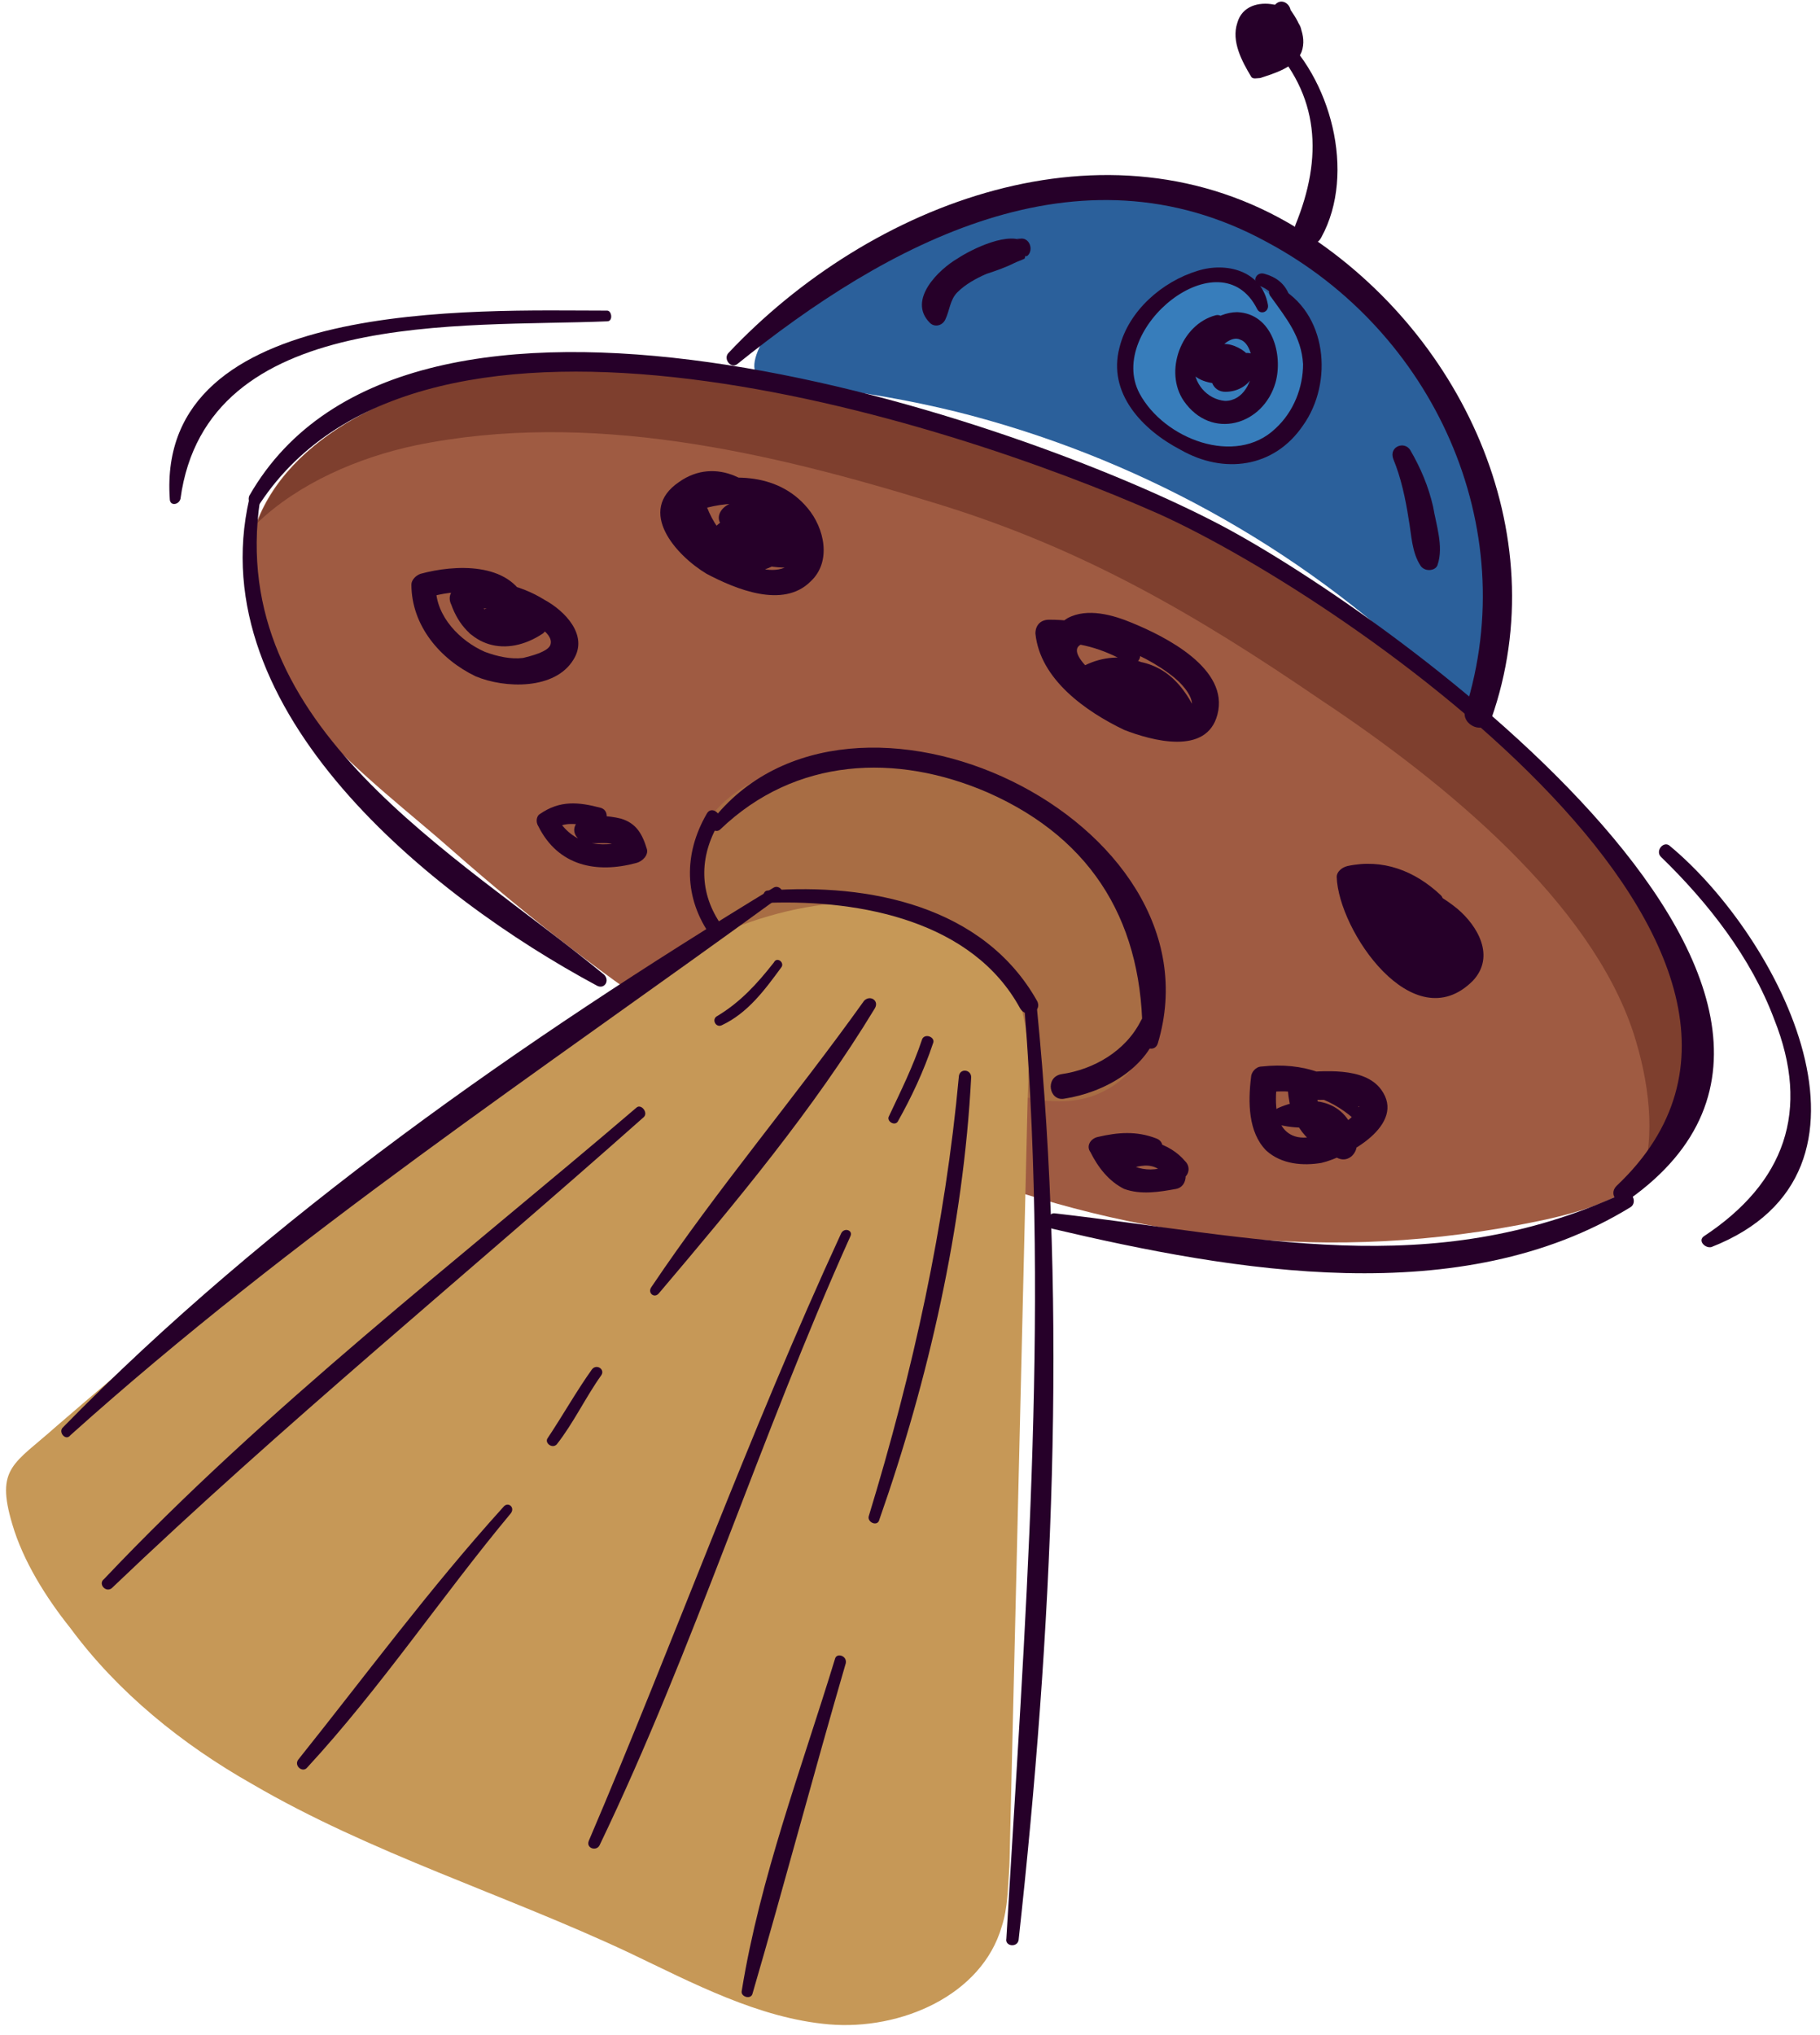 <svg version="1.2" xmlns="http://www.w3.org/2000/svg" viewBox="0 0 119 133" width="119" height="133">
	<title>New Project</title>
	<style>
		.s0 { fill: #9f5b42 } 
		.s1 { fill: #7e3f2e } 
		.s2 { fill: #2b609b } 
		.s3 { fill: #377dbb } 
		.s4 { fill: #a86d44 } 
		.s5 { fill: #c69857 } 
		.s6 { fill: #260029 } 
	</style>
	<g id="&lt;Group&gt;">
		<g id="&lt;Group&gt;">
			<path id="&lt;Path&gt;" class="s0" d="m16.2 36.8c0.5-6.6 7.5-10.7 14-12 11.3-2.3 23 0.4 34 3.8 9.5 2.9 16.9 7.2 25.1 12.7 8.3 5.6 17.7 13.4 20.5 21.9 1.4 4.3 1.8 9.6-1.3 12.9-2 2.2-5 3.1-7.9 3.7-27.3 5.7-51.1-6.7-71-24.2-5.3-4.7-14.1-10.7-13.4-18.8z"/>
			<path id="&lt;Path&gt;" class="s1" d="m109.8 63.2c-2.8-8.5-12.2-16.3-20.5-21.9-8.2-5.5-15.6-9.8-25.1-12.7-11-3.4-22.7-6.1-34-3.8-5.6 1.1-11.5 4.3-13.4 9.4 2.7-2.6 6.6-4.3 10.4-5.1 11.3-2.3 23 0.4 34 3.8 9.5 2.9 16.9 7.2 25.1 12.8 8.3 5.5 17.7 13.3 20.5 21.8 1 3.1 1.5 6.7 0.5 9.7q0.7-0.5 1.2-1.1c3.1-3.3 2.7-8.6 1.3-12.9z"/>
			<path id="&lt;Path&gt;" class="s2" d="m66.1 13.3c8.7-2.1 18.5 0.7 24.7 7.3 6.2 6.5 8.6 16.4 6 25.1-1.3 0.2-2.4-0.8-3.3-1.7-8.6-8.3-19.4-14.2-31-17.1q-4.5-1.1-9.1-1.6c-2.5-0.3-5.2 0.2-3.6-2.9 2.1-4.2 12.1-8 16.3-9.1z"/>
			<path id="&lt;Path&gt;" class="s3" d="m73.9 24c-0.1-3 2.6-5.9 5.7-5.9 3-0.1 5.8 2.6 5.9 5.7 0.1 3-2.7 5.9-5.7 5.9-3.1 0.1-5.9-2.6-5.9-5.7z"/>
			<path id="&lt;Path&gt;" class="s4" d="m46.6 53.2c1.7-2.1 4.5-3.1 7.2-3.5 7.4-0.9 15.3 2.6 19.5 8.7 1.4 2.1 2.4 4.4 2.4 6.9-0.1 2.4-1.3 4.9-3.5 6-2.5 1.3-5.4 0.5-8-0.5-5.4-2.1-24.5-9.2-17.6-17.6z"/>
			<path id="&lt;Path&gt;" class="s5" d="m35.6 68c5.4-3.9 11.1-7.8 17.7-8.8 5.1-0.8 11.1 0.9 13.1 5.6 0.9 2.1 0.9 4.5 0.8 6.7q-0.6 25.3-1.2 50.5c-0.1 1.3-0.1 2.7-0.5 3.9-1.3 4.5-6.6 6.8-11.3 6.4-4.6-0.4-8.9-2.7-13.1-4.7-8.1-3.8-16.9-6.5-24.6-11-4.6-2.6-8.8-6-11.9-10.2-1.6-2-3.1-4.4-3.8-6.8-1.1-3.7 0.1-3.9 2.9-6.4q15.4-13.3 31.9-25.2z"/>
		</g>
		<g id="&lt;Group&gt;">
			<path id="&lt;Path&gt;" class="s6" d="m17 32.9c10.8-16.3 44.6-5.6 58.8 0.7 12.6 5.7 45.9 28.8 29.9 43.9-0.6 0.6 0.2 1.4 0.8 0.9 19.2-13.6-16.6-39-27.3-44.4-14.1-7.2-52.5-19.8-62.9-1.6-0.2 0.5 0.4 1 0.7 0.5z"/>
			<path id="&lt;Path&gt;" class="s6" d="m16.3 32.6c-3.2 13.9 11.9 26 22.7 31.8 0.5 0.3 0.9-0.3 0.5-0.7-9.7-8-24.7-16.1-22.5-31 0.1-0.4-0.6-0.6-0.7-0.1z"/>
			<path id="&lt;Path&gt;" class="s6" d="m68.8 80.3c11.9 2.8 26.7 5.4 37.8-1.4 0.5-0.3 0.1-1.2-0.5-0.9-12.6 5.8-24 2.8-37.1 1.3-0.5-0.1-0.8 0.8-0.2 1z"/>
			<path id="&lt;Path&gt;" class="s6" d="m47.1 54.2c4.9-4.7 11.5-5 17.5-2.4 7 3.1 10.2 8.7 10.1 16.2 0 0.5 0.8 0.8 1 0.2 4.4-14.6-20.1-26.3-29.2-14.5-0.2 0.4 0.3 0.8 0.6 0.5z"/>
			<path id="&lt;Path&gt;" class="s6" d="m46.2 53.2c-1.5 2.6-1.5 5.5 0.3 8 0.3 0.5 1.1-0.1 0.7-0.7-1.5-2.1-1.5-4.5-0.2-6.7 0.3-0.6-0.5-1.2-0.8-0.6z"/>
			<path id="&lt;Path&gt;" class="s6" d="m50.6 58c-16.3 9.9-33.1 21.6-46.5 35.3-0.3 0.3 0.2 0.9 0.5 0.5 14.6-13.1 30.6-23.7 46.4-35.2 0.4-0.2 0-0.8-0.4-0.6z"/>
			<path id="&lt;Path&gt;" class="s6" d="m50.3 59c6-0.2 13.3 1.2 16.4 6.9 0.4 0.7 1.5 0.2 1.1-0.5-3.5-6.2-11-7.7-17.6-7.2-0.4 0-0.4 0.8 0.1 0.8z"/>
			<path id="&lt;Path&gt;" class="s6" d="m67 66.1c1.6 20.2 0 40.4-1.2 60.6-0.1 0.5 0.7 0.6 0.8 0.1 2.2-20 3.2-40.8 1.2-60.9 0-0.5-0.8-0.3-0.8 0.2z"/>
			<path id="&lt;Path&gt;" class="s6" d="m50.6 62.9c-1.1 1.4-2.2 2.6-3.7 3.5-0.4 0.2-0.1 0.8 0.3 0.6 1.7-0.8 2.8-2.3 3.9-3.8 0.2-0.3-0.3-0.7-0.5-0.3z"/>
			<path id="&lt;Path&gt;" class="s6" d="m41.6 72.4c-11.7 10-24.2 19.6-34.8 30.8-0.4 0.3 0.1 0.9 0.5 0.6 11.2-10.7 23.2-20.5 34.8-30.8 0.3-0.3-0.2-0.9-0.5-0.6z"/>
			<path id="&lt;Path&gt;" class="s6" d="m56.5 65.4c-4.5 6.3-9.6 12.3-13.9 18.7-0.3 0.4 0.2 0.8 0.5 0.4 5-5.9 10.1-12 14.1-18.6 0.3-0.5-0.3-0.9-0.7-0.5z"/>
			<path id="&lt;Path&gt;" class="s6" d="m38.7 89.5c-1 1.4-1.9 3-2.9 4.5-0.2 0.3 0.3 0.7 0.6 0.4 1.1-1.4 1.9-3.1 2.9-4.5 0.3-0.4-0.3-0.8-0.6-0.4z"/>
			<path id="&lt;Path&gt;" class="s6" d="m32.9 98.5c-4.8 5.3-9 11-13.4 16.5-0.3 0.4 0.3 0.9 0.6 0.5 4.8-5.2 8.8-11.2 13.3-16.6 0.3-0.4-0.2-0.8-0.5-0.4z"/>
			<path id="&lt;Path&gt;" class="s6" d="m60.3 67.9c-0.6 1.8-1.4 3.4-2.2 5.1-0.1 0.3 0.4 0.6 0.6 0.3 0.9-1.6 1.7-3.3 2.3-5.1 0.2-0.4-0.5-0.7-0.7-0.3z"/>
			<path id="&lt;Path&gt;" class="s6" d="m55 80.6c-6 13-10.9 26.6-16.5 39.7-0.2 0.5 0.5 0.7 0.7 0.3 6.2-12.9 10.5-26.7 16.4-39.8 0.2-0.4-0.4-0.6-0.6-0.2z"/>
			<path id="&lt;Path&gt;" class="s6" d="m62.7 70.3c-0.9 9.8-3 19.3-5.9 28.8-0.1 0.4 0.6 0.7 0.7 0.2 3.2-9.1 5.5-19.2 6-28.9 0-0.5-0.7-0.6-0.8-0.1z"/>
			<path id="&lt;Path&gt;" class="s6" d="m54.6 108.4c-2.2 7.2-4.9 14.3-6.1 21.7-0.1 0.4 0.6 0.6 0.7 0.2 2.1-7.2 4-14.4 6.1-21.6 0.1-0.5-0.6-0.7-0.7-0.3z"/>
			<path id="&lt;Path&gt;" class="s6" d="m48.2 23.8c9.8-7.9 22.3-14.7 34.6-8 10.9 5.8 16.8 18.6 13 30.6-0.3 1 1.3 1.7 1.7 0.6 4.3-12.2-2-25.5-12.7-32.1-12.4-7.6-27.9-1.7-37.2 8.2-0.3 0.4 0.2 1 0.6 0.7z"/>
			<path id="&lt;Path&gt;" class="s6" d="m74.6 66.7c-1 2-3.1 3.2-5.2 3.5-1.1 0.2-0.8 1.8 0.2 1.6 2.6-0.4 5.5-2 6.2-4.7 0.2-0.8-0.8-1.2-1.2-0.4z"/>
			<path id="&lt;Path&gt;" class="s6" d="m34.4 39.3c-1.1-2.6-4.7-2.4-6.9-1.8-0.3 0.1-0.6 0.4-0.6 0.7 0 2.7 1.9 4.9 4.2 6 1.9 0.8 5.2 0.9 6.4-1.1 1-1.6-0.6-3.2-1.9-3.9-1.6-1-3.9-1.6-5.7-0.8-0.5 0.2-0.6 0.7-0.4 1.1 1 2.8 3.6 3.5 6 1.9 0.5-0.4 0.3-1.3-0.3-1.5-1.4-0.4-3.3-0.6-4.5 0.5-0.5 0.4-0.1 1.2 0.5 1.2 1.2-0.1 2.2-0.4 3.4-0.1q-0.1-0.7-0.2-1.4c-1.5 0.9-2.8 0.2-3.3-1.3q-0.2 0.6-0.5 1.2c1.1-0.5 2.4-0.1 3.4 0.3 0.6 0.3 2.2 1 2 1.8-0.1 0.5-1.4 0.8-1.8 0.9-0.8 0.1-1.7-0.1-2.5-0.4-1.6-0.7-3.2-2.3-3.2-4.2q-0.4 0.3-0.7 0.7c2.3-0.7 3.9-0.5 5.8 0.8 0.4 0.3 0.9-0.1 0.8-0.6z"/>
			<path id="&lt;Path&gt;" class="s6" d="m39.3 52.8c-1.5-0.4-2.7-0.5-4 0.4-0.2 0.1-0.3 0.5-0.1 0.8 1.3 2.6 3.8 3.1 6.4 2.4 0.4-0.1 0.8-0.5 0.7-0.9-0.3-1-0.7-1.7-1.7-2-0.8-0.2-2-0.3-2.7 0.1-0.4 0.3-0.5 0.8-0.1 1.2 0.5 0.4 1 0.3 1.6 0.3 0.8 0 1.1 0.1 1.4 0.9q0.2-0.6 0.3-1.1c-1.8 0.6-3.7 0.3-4.7-1.5q-0.1 0.4-0.2 0.8c1-0.7 1.9-0.1 3-0.3 0.5 0 0.7-0.9 0.1-1.1z"/>
			<path id="&lt;Path&gt;" class="s6" d="m50.7 33.7c-1.1-2.3-3.9-3.9-6.3-2.2-2.8 1.9-0.2 4.8 1.8 6 1.9 1 5 2.3 6.8 0.5 1.4-1.3 0.9-3.5-0.2-4.8-2-2.4-5.3-2.3-8-1.4-0.4 0.1-0.6 0.6-0.5 1 0.5 1.8 1.4 3.8 3.3 4.4 1.3 0.5 2.7 0.1 3.7-0.7 0.8-0.7 1.5-1.8 0.9-2.9-0.9-1.4-3.1-1-4.4-0.7-0.6 0.2-1 0.8-0.7 1.3 0.4 0.8 0.9 1.7 1.8 2.3 0.8 0.5 1.8 0.6 2.7 0.6 0.8 0.1 1.1-0.6 0.9-1.2-0.9-2.7-3.9-3.4-5.9-1.3-0.5 0.6 0.3 1.3 0.9 1.1 1.6-0.6 2.7-1 3.4 0.9q0.5-0.6 0.9-1.2c-1.7-0.2-2.3-0.4-3.1-2q-0.3 0.7-0.6 1.3c0.5-0.1 2.2-0.5 2.5-0.2 0 0 0.1 0 0 0.2q-0.3 0.3-0.6 0.6c-2.1 1.3-3.5-1.1-4-2.8q-0.2 0.4-0.5 0.9c2-0.7 4.5-0.8 6 0.9 0.7 0.9 1.1 2.4-0.2 2.8-1 0.4-2.2-0.1-3.1-0.5-1.1-0.4-3.3-1.4-3.4-2.8-0.1-0.9 0.8-1.3 1.6-1.4 1.4-0.1 2.5 0.7 3.2 1.9 0.4 0.6 1.5 0.2 1.1-0.6z"/>
			<path id="&lt;Path&gt;" class="s6" d="m74.3 42.4c-1.6-1.4-3.6-1.9-5.7-1.9-0.6 0-0.9 0.4-0.9 0.9 0.3 3 3.3 5.1 5.8 6.3 1.8 0.7 5.4 1.7 6.1-1 0.8-3-3.4-5.1-5.6-6-1.2-0.5-2.9-1-4.2-0.3-1 0.6-1.5 1.9-1.1 3 1 2.7 5.8 3.9 8.3 4 0.7 0 1.3-0.7 1-1.3-1.3-2.4-3-3.2-5.7-2.9-0.7 0-0.9 0.9-0.5 1.4 1.3 1.9 2 2.3 4.2 2.4 0.7 0.1 1.2-0.6 0.9-1.3-0.9-2.5-3.6-3.4-6-2.2-0.8 0.4-0.4 1.6 0.5 1.5 1.8-0.1 3.1-0.5 3.9 1.5q0.4-0.6 0.9-1.3c-1.7-0.1-2.1-0.3-3-1.7q-0.3 0.7-0.6 1.4c1.9-0.2 2.8 0.3 3.7 2q0.5-0.7 0.9-1.3c-1.9-0.1-5.2-0.8-6.4-2.3-1.3-1.6 1-1.4 2-1.1 1.4 0.4 2.9 1.2 4 2.1 0.6 0.5 1.7 1.7 0.8 2.4-0.7 0.5-2.3-0.1-3-0.4-2.2-0.8-5.1-2.6-5.4-5.2q-0.3 0.5-0.6 0.9c1.9-0.1 3.5 0.4 5.1 1.3 0.6 0.3 1.2-0.4 0.6-0.9z"/>
			<path id="&lt;Path&gt;" class="s6" d="m94.2 58.5c-1.7-1.6-3.8-2.4-6.1-1.9-0.4 0.1-0.7 0.4-0.7 0.7 0.1 3.5 5 10.7 8.9 6.8 1.5-1.6 0.3-3.6-1-4.7-1.7-1.4-4.1-2.4-6.2-1.7-0.5 0.1-0.9 0.5-0.8 1.1 0.3 1.6 0.9 3.7 2.6 4.4 1.2 0.4 2.5 0.1 3.4-0.7 0.8-0.8 1.2-2 0.5-3-0.9-1.3-3-1-4.4-0.8-0.6 0.1-0.8 0.8-0.6 1.3 0.7 2.5 2.1 3.3 4.5 3.9 0.6 0.1 1.1-0.6 1.1-1.1-0.5-2.7-3-4.3-5.5-2.8-0.5 0.3-0.5 1.4 0.3 1.4 1.7 0 2.9-0.4 3.3 1.7q0.5-0.6 1-1.1c-1.8-0.4-2.5-1-3-2.8q-0.4 0.7-0.7 1.4c0.5-0.1 2.1-0.5 2.5 0 0 0-0.2 0.4-0.5 0.6-1.7 1.3-2.5-1.6-2.7-2.8q-0.2 0.5-0.5 1c1.4-0.4 3.1 0.3 4.2 1.1 0.7 0.5 2 1.7 1 2.5-2.6 2.1-5.7-3.8-5.8-5.8q-0.3 0.5-0.7 1c1.9-0.5 3.6 0.1 5.1 1.3 0.5 0.4 1.3-0.5 0.8-1z"/>
			<path id="&lt;Path&gt;" class="s6" d="m89.3 72.2c-1.8-2-4.1-2.8-6.8-2.5-0.4 0-0.7 0.4-0.7 0.7-0.2 1.6-0.2 3.6 1 4.8 1 0.9 2.4 1 3.6 0.8 1.7-0.4 5.6-2.5 3.9-4.8-1.1-1.5-3.8-1.2-5.4-1.1-0.5 0.1-0.8 0.7-0.7 1.1 0.2 2.4 1.2 3.5 3.3 4.5 0.7 0.3 1.3-0.4 1.2-1-0.4-2.7-2.8-3.3-5.1-2.3-0.5 0.2-0.5 1 0 1.1 0.8 0.2 1.4 0.2 2.1 0.2 0.9 0.1 1.1 0.5 1.2 1.3q0.6-0.5 1.2-1c-1.5-0.8-2-1.4-2.1-3.1q-0.4 0.5-0.8 1c1 0 2-0.1 3 0.1q0.3 0.1 0.6 0.2c0.1 0.1 0.1 0.2 0 0.1 0.1 0 0.1 0 0 0.2 0 0-0.2 0.2-0.2 0.3-0.4 0.4-0.8 0.7-1.2 0.9-0.8 0.4-2 0.9-2.9 0.5-1.3-0.6-1.1-2.5-1-3.6q-0.4 0.4-0.7 0.8c2.1-0.3 4.1 0.3 5.7 1.7 0.5 0.5 1.3-0.4 0.8-0.9z"/>
			<path id="&lt;Path&gt;" class="s6" d="m75.6 74.4c-1.3-0.5-2.5-0.4-3.8-0.1-0.5 0.1-0.8 0.6-0.5 1 0.5 1 1.2 1.9 2.2 2.4 1.1 0.4 2.3 0.2 3.4 0 0.5-0.1 0.7-0.6 0.6-1.1q0 0.2-0.1 0.4c0.4-0.3 0.4-0.8 0.1-1.1-1-1.2-2.9-1.8-4.3-1-0.6 0.3-0.6 1 0 1.3 0.4 0.2 0.9 0.1 1.4 0 0.7-0.1 1.2 0.1 1.7 0.7q0.1-0.5 0.1-1.1c-0.4 0.4-0.6 0.9-0.4 1.5q0.2-0.6 0.4-1.1c-1.6 0.6-3 0-3.8-1.5q-0.3 0.5-0.6 1c1.1-0.2 2.1-0.4 3.2-0.1 0.7 0.2 1.2-0.9 0.4-1.2z"/>
			<path id="&lt;Path&gt;" class="s6" d="m82.9 19.9c-0.4-2.2-2.7-2.8-4.6-2.2-2.3 0.7-4.5 2.6-5.1 5-0.8 3 1.5 5.4 4 6.7 2.8 1.6 6.1 1.2 8-1.6 2-2.8 1.6-7.4-1.7-9.1-0.4-0.2-0.7 0.4-0.4 0.7 1 1.4 2 2.6 2.1 4.4 0 1.5-0.6 3.1-1.8 4.2-2.6 2.5-7.3 0.7-8.9-2.3-2.2-4.2 5.3-10.3 7.7-5.5 0.2 0.4 0.8 0.2 0.7-0.3z"/>
			<path id="&lt;Path&gt;" class="s6" d="m82.4 18.7c0.5 0.2 0.8 0.5 1.2 0.9 0.3 0.2 0.8 0.1 0.7-0.3-0.3-0.8-0.9-1.2-1.6-1.4-0.6-0.2-0.9 0.6-0.3 0.8z"/>
			<path id="&lt;Path&gt;" class="s6" d="m79.5 20.6c-2.3 0.6-3.4 3.7-2.1 5.6 1.8 2.6 5.2 1.6 6-1.2 0.5-1.8-0.2-4.5-2.5-4.6-1.4 0-2.8 1.2-3.1 2.4-0.8 2.5 2.3 2.5 3.8 2.1 1.1-0.3 0.9-2.1-0.3-1.8-0.4 0.1-1 0.2-1.3 0.5-0.1 0.1-0.2 0.2-0.3 0.2-0.2 0.2-0.1 0.1 0 0.1-0.8 0.4-0.6 1.6 0.3 1.7 1.5 0.1 2.8-1.4 1.4-2.6-0.5-0.4-1.3-0.7-1.9-0.4-0.8 0.3-0.9 1.3-0.3 1.9 0.4 0.4 1.2 0.2 1.3-0.4 0-0.6-0.5 0.2-0.5 0.2l0.3 0.1c0.2-0.4 0.2-0.6-0.1-0.6q0.1 0.8 0.3 1.7c0.3-0.2 0.4-0.3 0.6-0.5 0.1-0.1 0.1-0.2 0.2-0.3-0.7 0.5 0.2 0.2 0.3 0.2q-0.1-0.9-0.3-1.8c-0.6 0.2-1.3 0.4-2 0.3 0.2 0 0 0.1 0.2-0.2 0.2-0.5 1-1.3 1.6-1 0.6 0.2 0.8 1.2 0.8 1.7 0 1-0.6 2.3-1.8 2.3-1.2-0.1-2.1-1.2-2-2.3 0.2-1.1 1-1.8 1.8-2.5 0.3-0.3 0.1-0.9-0.4-0.8z"/>
			<path id="&lt;Path&gt;" class="s6" d="m66.7 15.6q-0.1 0-0.2 0 0.3 0.1 0.6 0.3c-1-0.9-3.6 0.4-4.5 1-1.2 0.7-3.3 2.7-1.8 4.2 0.3 0.3 0.8 0.2 1-0.2 0.3-0.6 0.3-1.3 0.8-1.8 0.5-0.5 1.2-0.9 1.9-1.2 0.6-0.2 1.2-0.4 1.8-0.7 0.2-0.1 0.5-0.2 0.7-0.3 0-0.1 0.2-0.5 0.2-0.5 0 0-0.3 0.5 0 0.3 0.4-0.4 0.1-1.2-0.5-1.1z"/>
			<path id="&lt;Path&gt;" class="s6" d="m91.1 30c0.5 1.2 0.8 2.6 1 3.9 0.2 1.1 0.2 2.2 0.8 3.1 0.3 0.4 1 0.3 1.1-0.1 0.4-1.2-0.1-2.6-0.3-3.8-0.3-1.3-0.8-2.5-1.5-3.7-0.4-0.6-1.4-0.2-1.1 0.6z"/>
			<path id="&lt;Path&gt;" class="s6" d="m39.7 20.3c-8.6 0-29.5-0.9-28.6 12.3 0 0.5 0.6 0.4 0.7 0 1.7-12.5 18.4-11.2 27.9-11.6 0.4 0 0.3-0.7 0-0.7z"/>
			<path id="&lt;Path&gt;" class="s6" d="m108.6 56c3.1 3 5.9 6.6 7.4 10.6 2.4 6 0.7 10.7-4.6 14.2-0.4 0.3 0.1 0.8 0.5 0.7 12.5-4.9 4.4-20.3-2.7-26.2-0.4-0.4-1 0.3-0.6 0.7z"/>
			<path id="&lt;Path&gt;" class="s6" d="m82.9 2.7c3.4 3.5 3.6 7.6 1.8 12-0.3 1 1.2 1.8 1.7 0.8 2.3-4.2 0.6-10.5-2.9-13.5-0.4-0.3-0.9 0.3-0.6 0.7z"/>
			<path id="&lt;Path&gt;" class="s6" d="m83.3 0.3c-1-0.2-2.1 0.1-2.4 1.2-0.4 1.2 0.3 2.5 0.9 3.5 0.1 0.2 0.4 0.1 0.6 0.1 0.9-0.3 2.3-0.7 2.7-1.7 0.4-1.1-0.3-2.2-0.9-3q0.1 0.3 0.2 0.6c-0.5 0-0.9-0.2-1.3-0.3 0.1 0.7-0.3 1.6-0.5 2.3-0.1 0.5 0.4 1.1 0.9 0.8 0.5-0.2 1.1-0.4 1.4-0.8 0.3-0.5 0.3-1.2-0.1-1.6-0.4-0.4-1.2-0.3-1.7-0.4-0.3 0-0.6-0.1-0.9 0-0.2 0 0.1 0 0.2 0-0.2 0-0.2-0.1-0.4-0.1-0.5-0.1-0.9 0.4-0.8 0.8 0.1 0.6 0.8 1.2 1.2 1.6 0.4 0.4 1 1.1 1.7 0.8 0.3-0.1 0.5-0.5 0.4-0.8q-0.7 0.3-1.3 0.6c0.2 0.3 0.6 0.3 0.9 0.2 0.6-0.2 0.5-1.1 0.5-1.6-0.1-0.4 0-1.4-0.4-1.7-0.2-0.2-0.6-0.4-0.9-0.2-0.2 0.1-0.3 0.3-0.4 0.5q0.3-0.3 0.5-0.5c-0.8 0.1-1.7 0.4-1.8 1.4-0.1 0.3 0 0.6 0.1 0.8 0.1 0.3 0.4 0.6 0.4 0.7-0.1 0.5 0.5 0.7 0.7 0.5 0.5-0.5 0.5-1 0.4-1.6-0.1-0.3-0.3-0.2 0.2-0.3 0.4 0 0.7-0.1 0.9-0.5q-0.2 0.2-0.4 0.4-0.3-0.1-0.7-0.1c-0.5-0.4-0.2-0.4-0.2 0 0 0.2 0 0.4 0 0.5q0.1 0.3 0.1 0.5c0 0.1-0.1 0.5 0 0.3q0.2-0.2 0.4-0.4 0.4 0.1 0.8 0.2c-0.5-0.8-1.5 0-1.2 0.7q0.2-0.4 0.3-0.9 0.3 0 0.6-0.1c0.2 0.1-0.1-0.1-0.1-0.1q-0.3-0.3-0.6-0.5-0.2-0.3-0.5-0.5c-0.2-0.2-0.3-0.6-0.2-0.1q-0.4 0.4-0.8 0.8c-0.6 0-0.1 0.1 0.2 0.1 0.2 0.1 0.5 0.1 0.7 0.1q0.7 0 1.5 0-0.3-0.2-0.6-0.3 0.1 0.1 0.2 0.3 0-0.3 0-0.5c0 0 0 0.3-0.1 0.3-0.3 0.3 0.6-0.2 0.1-0.1-0.3 0.1-0.6 0.3-0.9 0.4q0.5 0.5 0.9 0.9c0.2-0.9 0.6-1.8 0.6-2.7 0-0.6-0.7-1-1.1-0.4-0.6 0.7 0.6 1.5 0.7 2.2 0.2 1-1.4 1.3-2 1.6q0.3 0 0.6 0.1c-0.8-1.2-1.6-3.2 0.6-3.3 0.5 0 0.6-0.7 0.1-0.7z"/>
		</g>
	</g>
</svg>